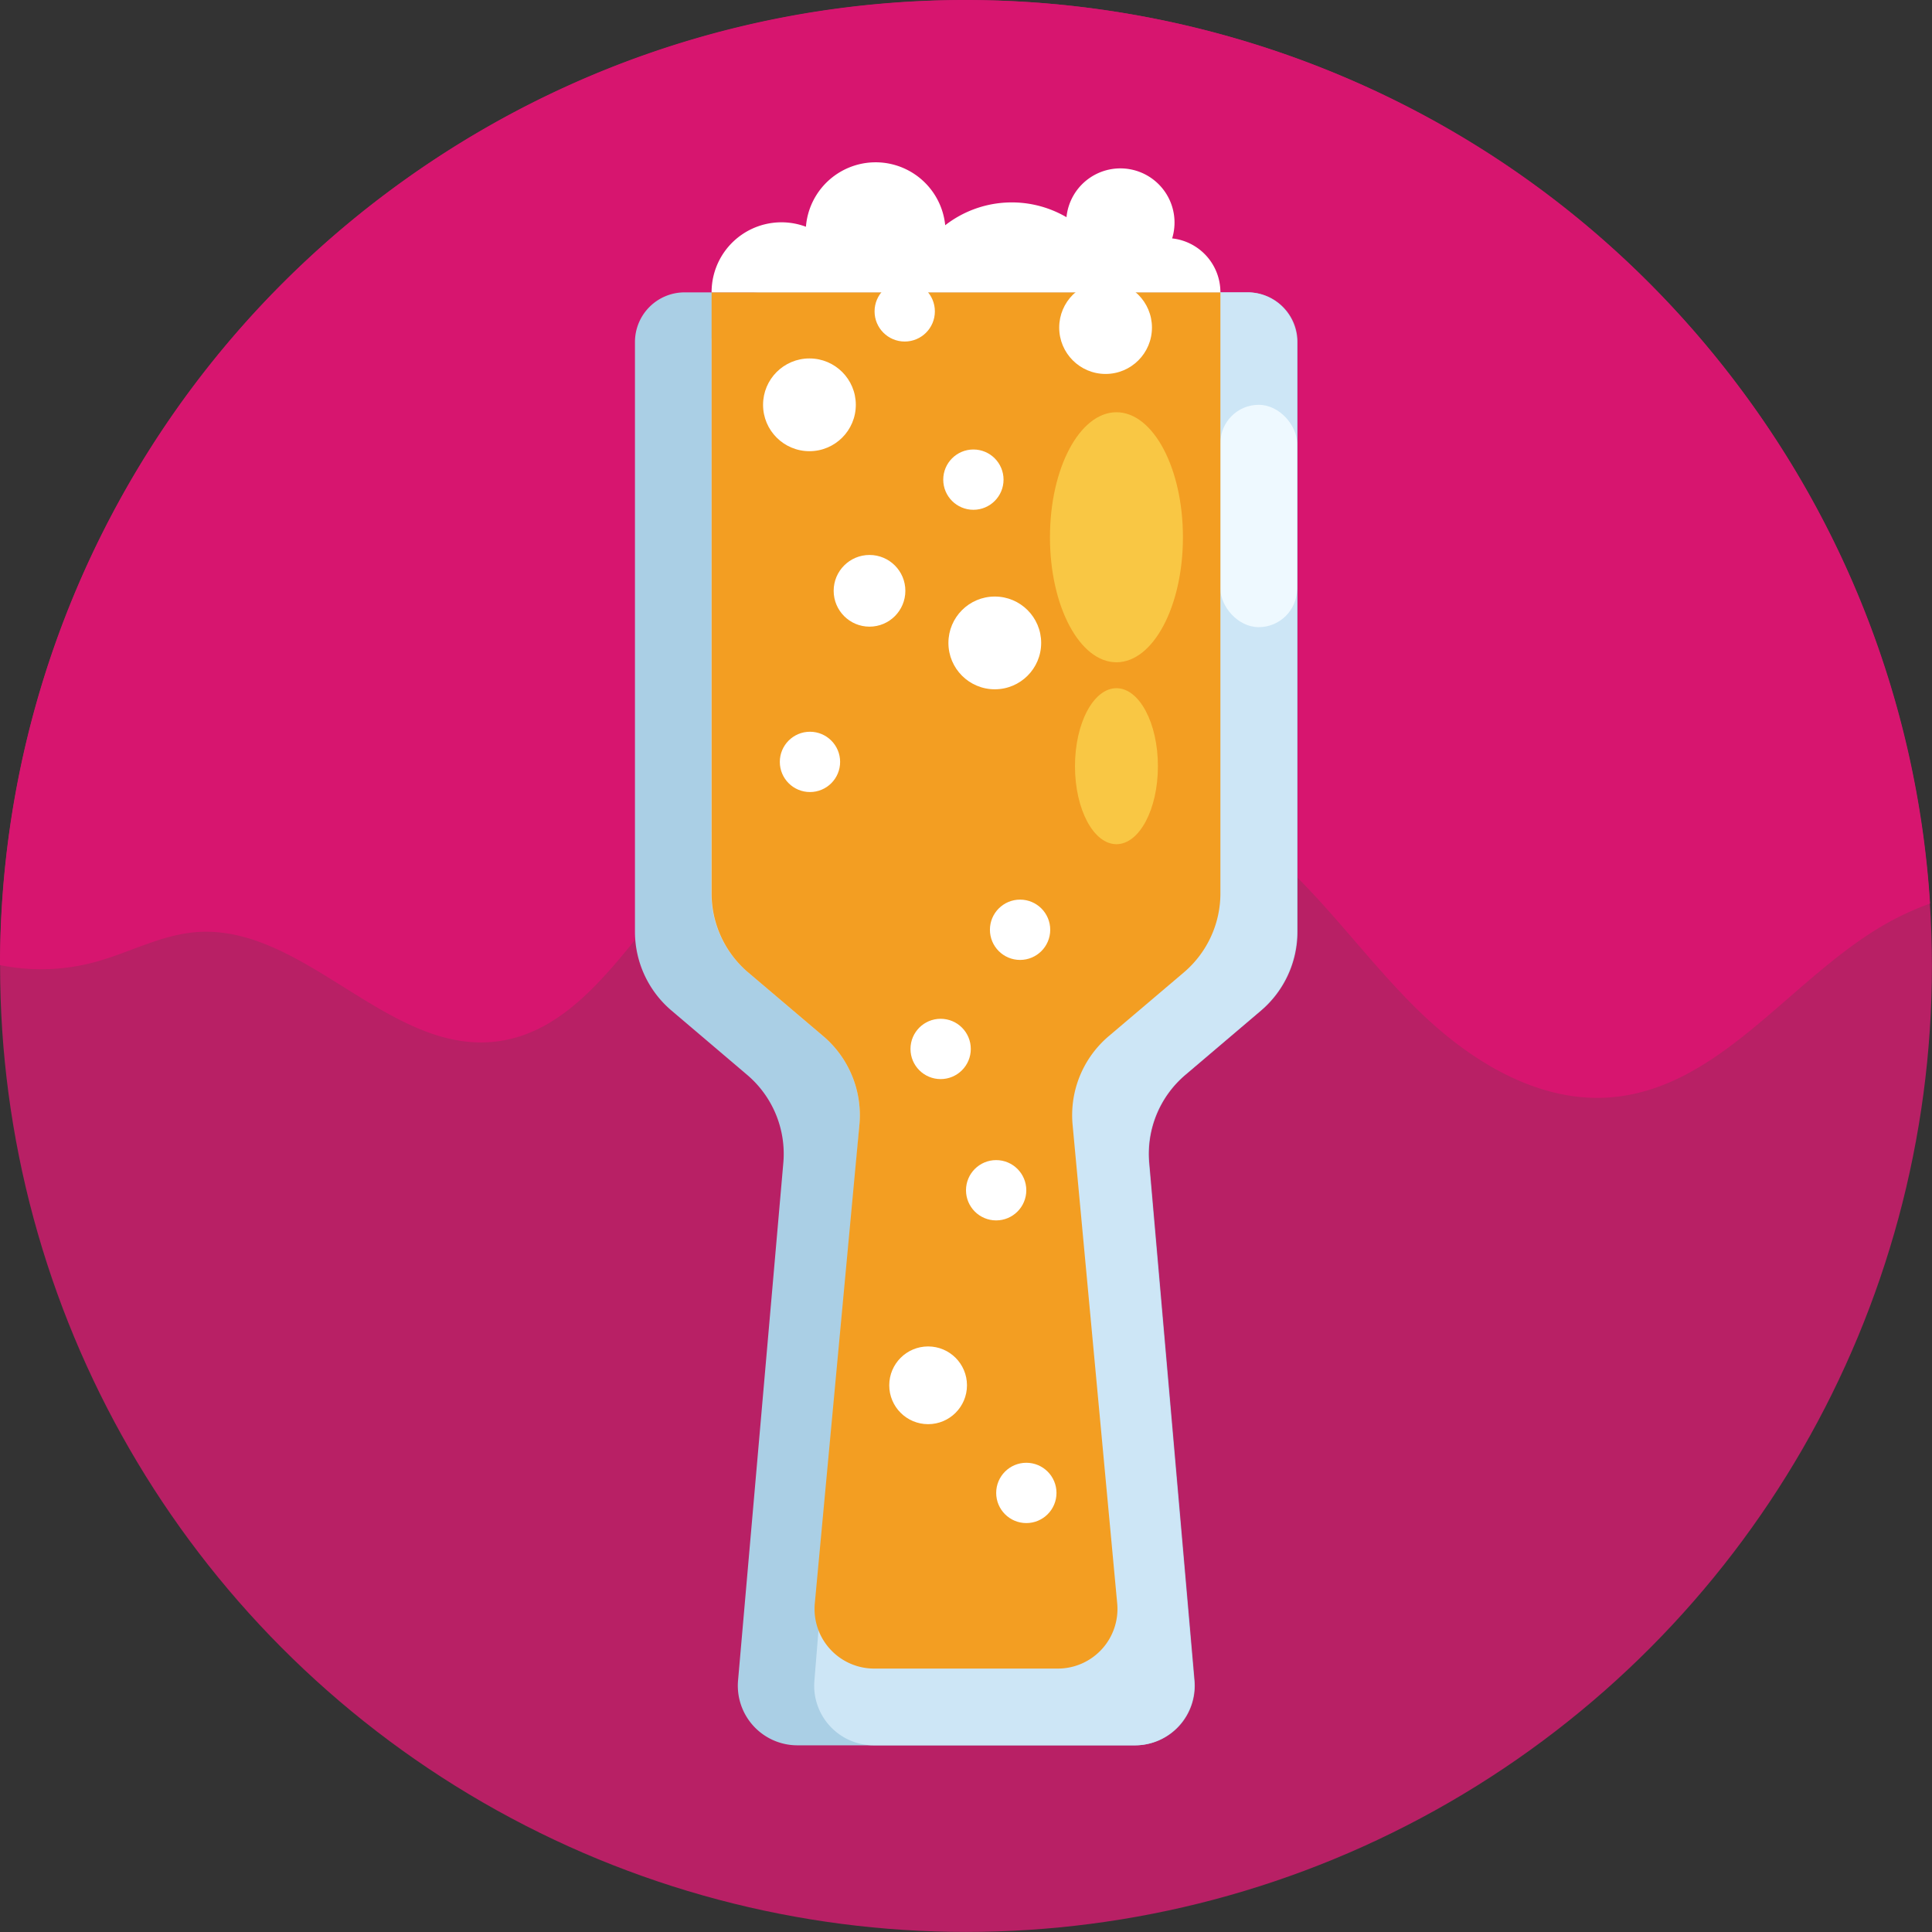 <svg id="Icons" xmlns="http://www.w3.org/2000/svg" viewBox="0 0 512 512"><rect x="0" y="0" width="512" height="512" fill="#333333" stroke="none"/><defs><style>.cls-5{fill:#eef9ff}.cls-7{fill:#f9c744}.cls-8{fill:#fff}</style></defs><circle cx="256" cy="256" r="255.98" style="fill:#b82065"/><path d="M0 255.76A255.63 255.63 0 0 1 103.44 50.44c113.54-84.25 273.87-60.52 358.12 53a254.76 254.76 0 0 1 49.93 136 76.89 76.89 0 0 0-14.24 6.88c-23.84 14.74-42 41.9-69.91 44.44-19.15 1.75-37.29-9.24-51.1-22.62s-24.87-29.51-39.4-42.12a112.53 112.53 0 0 0-157.7 10c-14.17 15.89-26.53 37.44-47.68 40-28.75 3.44-51.22-31.63-80-28.95-9.3.87-17.72 5.66-26.73 8a54.5 54.5 0 0 1-24.73.69z" style="fill:#d7156f"/><path d="M330.57 77.48H181.43a13.16 13.16 0 0 0-13.16 13.16v156.28a27.43 27.43 0 0 0 9.73 20.93l20 17a27.46 27.46 0 0 1 9.59 23.32l-12 137.18a15.8 15.8 0 0 0 15.75 17.18h89.48a15.8 15.8 0 0 0 15.75-17.18l-12-137.18a27.46 27.46 0 0 1 9.59-23.32l20-17a27.43 27.43 0 0 0 9.69-20.93V90.64a13.16 13.16 0 0 0-13.28-13.16z" style="fill:#aacfe5"/><path d="M343.72 90.63v156.3a27.44 27.44 0 0 1-9.67 20.92l-20 17a27.46 27.46 0 0 0-9.59 23.32l12 137.18a15.81 15.81 0 0 1-15.75 17.18h-69.14a15.8 15.8 0 0 1-15.74-17.18l11.93-147.4a27.43 27.43 0 0 0-9.58-23.32l-20-17a27.45 27.45 0 0 1-9.69-20.93l.08-146.07a13.15 13.15 0 0 1 13.15-13.15h128.85a13.15 13.15 0 0 1 13.15 13.15z" style="fill:#cde6f6"/><rect class="cls-5" x="323.42" y="107.28" width="20.31" height="58.92" rx="10.15"/><rect class="cls-5" x="323.42" y="176.28" width="20.31" height="" rx="10.15"/><path d="M323.42 77.48H188.58v159.29a27.48 27.48 0 0 0 9.69 20.93l19.91 16.9a27.46 27.46 0 0 1 9.57 23.48l-11.82 126.84a15.8 15.8 0 0 0 15.74 17.27h48.66a15.8 15.8 0 0 0 15.74-17.27l-11.82-126.84a27.46 27.46 0 0 1 9.57-23.48l19.91-16.9a27.48 27.48 0 0 0 9.69-20.93z" style="fill:#f39e22"/><ellipse class="cls-7" cx="295.87" cy="142.38" rx="17.62" ry="33.13"/><ellipse class="cls-7" cx="295.87" cy="203.05" rx="10.99" ry="20.67"/><path class="cls-8" d="M323.42 77.46H188.58a18.51 18.51 0 0 1 25-17.37 18.53 18.53 0 0 1 36.91-.4 28.76 28.76 0 0 1 32.14-2.13 14.35 14.35 0 1 1 28 5.62 14.35 14.35 0 0 1 12.79 14.28z"/><circle class="cls-8" cx="239.76" cy="82.52" r="7.99"/><circle class="cls-8" cx="257.96" cy="127.11" r="7.99"/><circle class="cls-8" cx="230.43" cy="156.57" r="9.5"/><circle class="cls-8" cx="263.63" cy="170.38" r="12.29"/><circle class="cls-8" cx="214.51" cy="107.28" r="12.29"/><circle class="cls-8" cx="292.99" cy="86.81" r="12.29"/><circle class="cls-8" cx="263.99" cy="315.43" r="7.99"/><circle class="cls-8" cx="270.33" cy="246.4" r="7.99"/><circle class="cls-8" cx="271.99" cy="395.64" r="7.99"/><circle class="cls-8" cx="249.28" cy="277.98" r="7.99"/><circle class="cls-8" cx="214.65" cy="201.91" r="7.99"/><circle class="cls-8" cx="245.96" cy="367.12" r="10.3"/></svg>